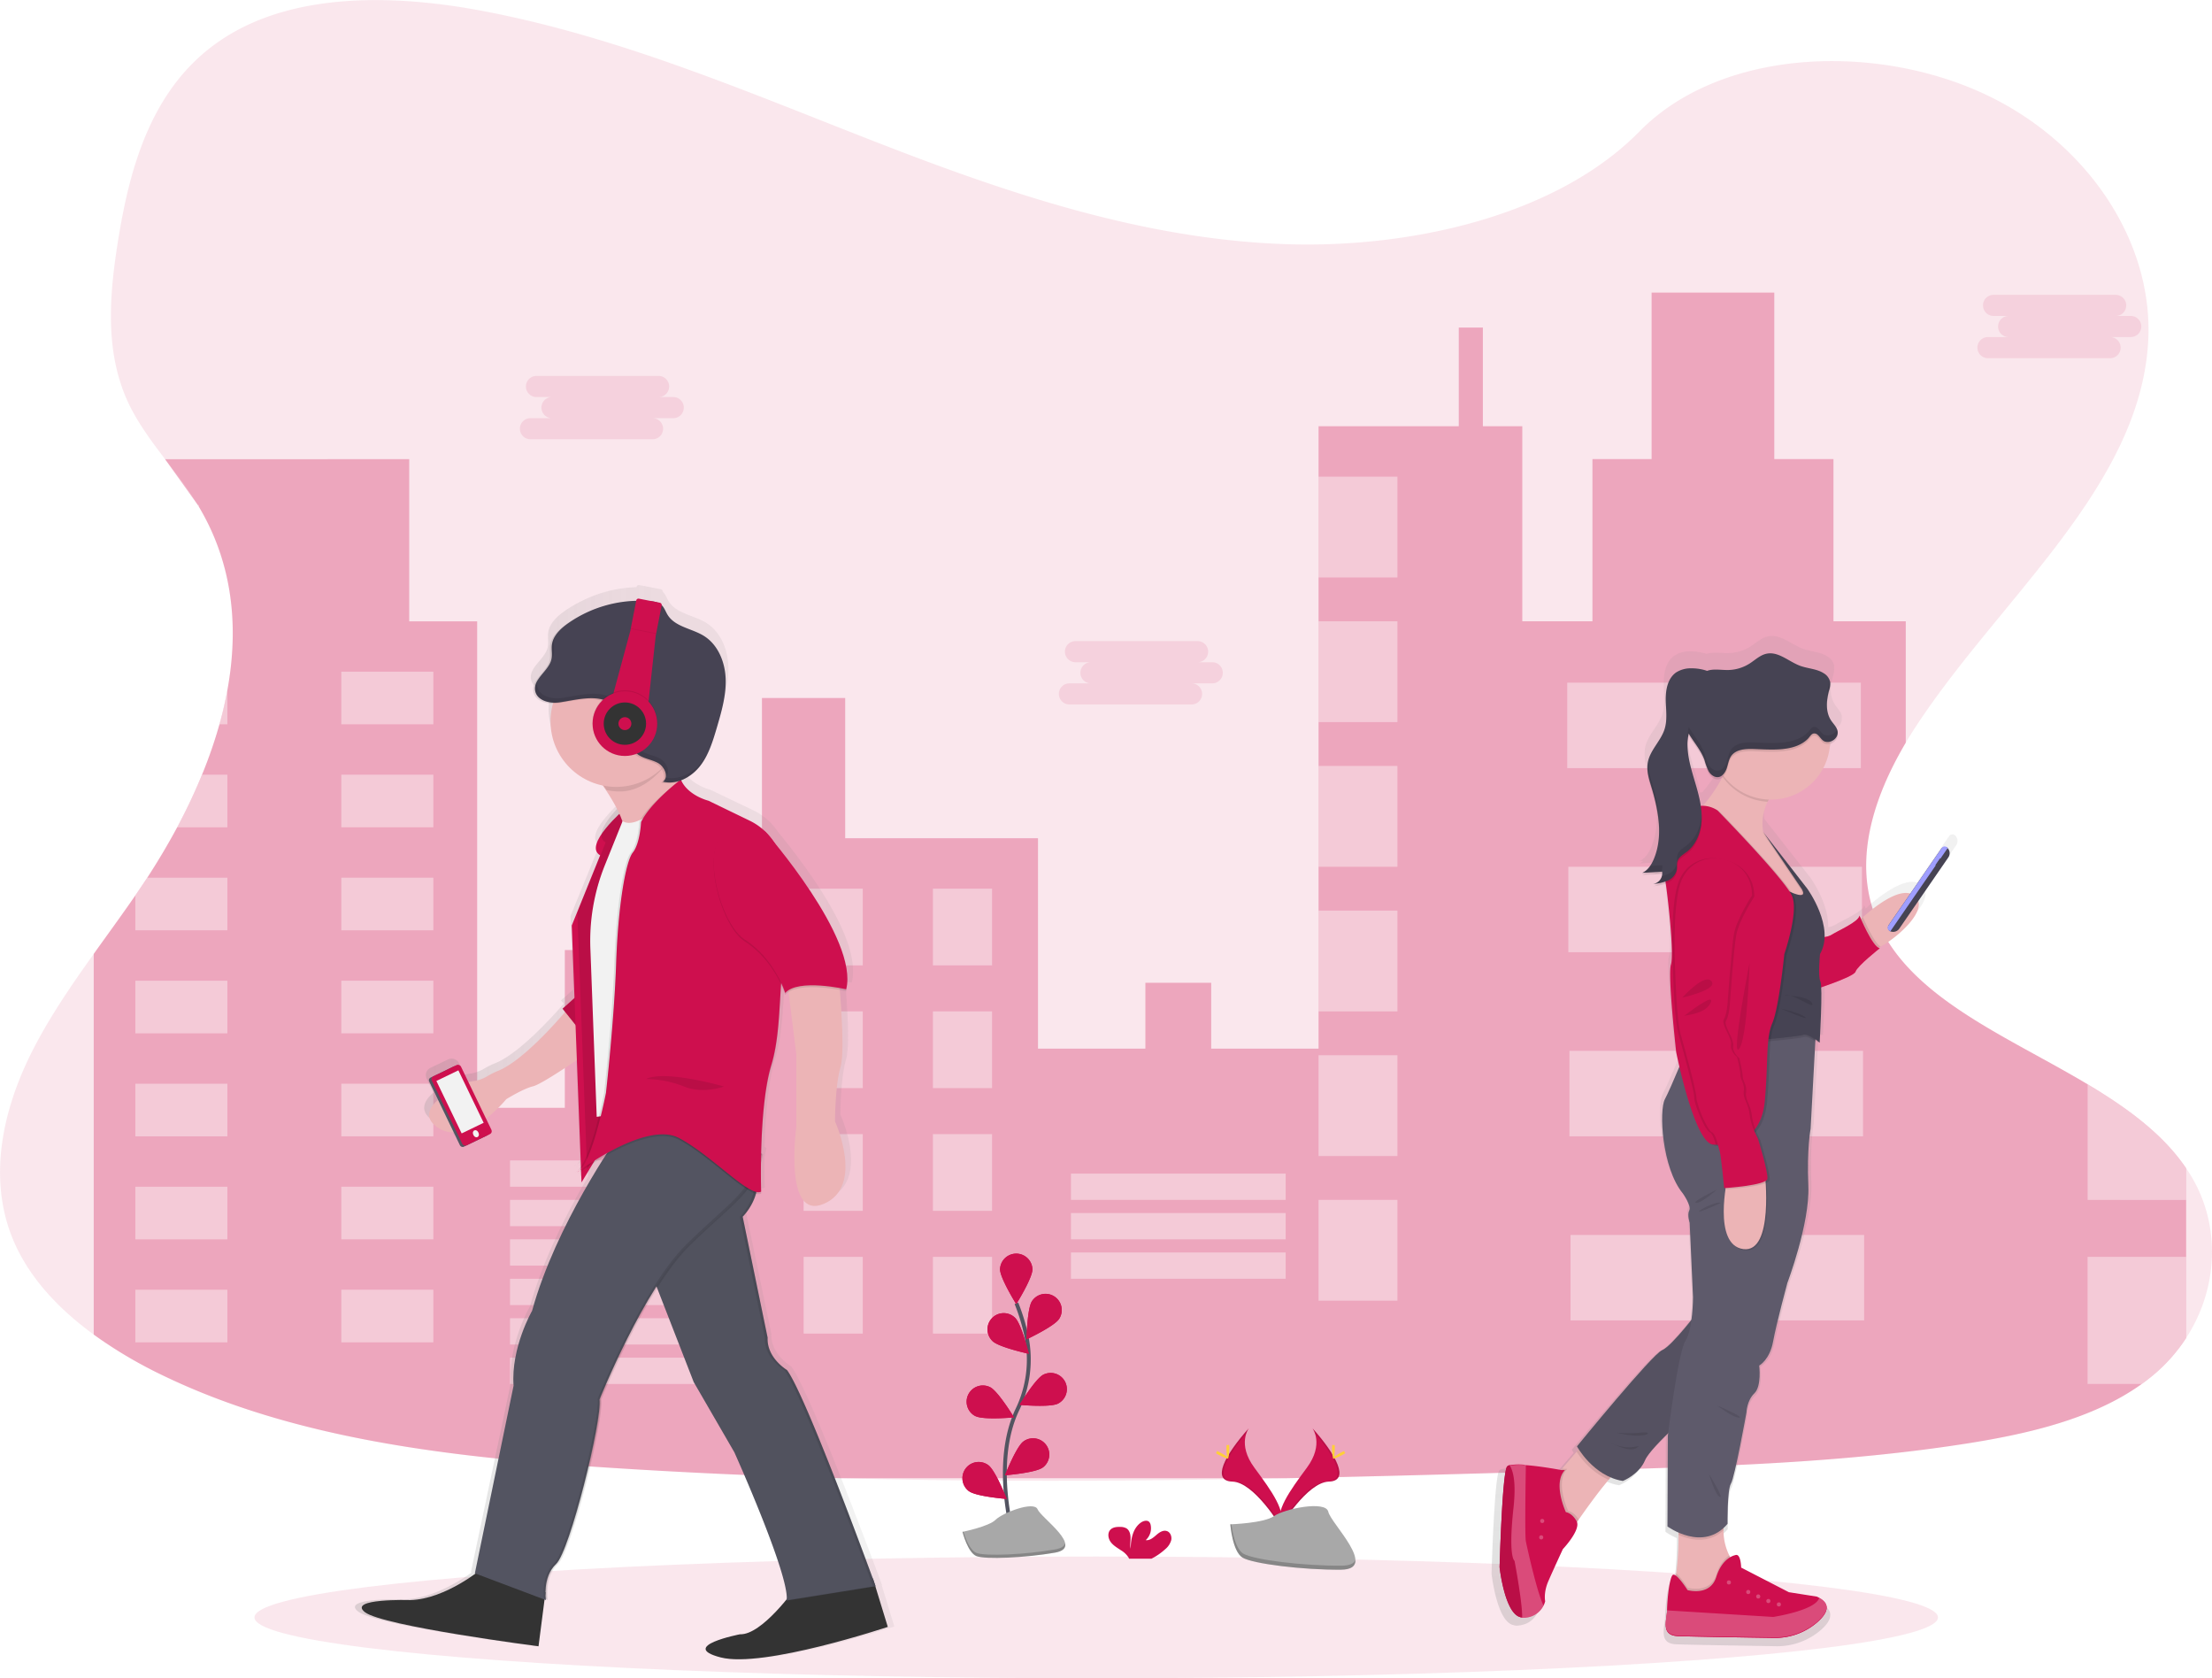<svg id="a2d2084d-cc5f-432b-8463-023a9288d7f4" data-name="Layer 1" xmlns="http://www.w3.org/2000/svg" xmlns:xlink="http://www.w3.org/1999/xlink" width="1142.71" height="866.78" viewBox="0 0 1142.71 866.78"><defs><linearGradient id="7231b667-12f4-4b5a-a8d7-5fbb399f1f5b" x1="919.5" y1="866.87" x2="919.5" y2="345.03" gradientUnits="userSpaceOnUse"><stop offset="0" stop-color="gray" stop-opacity="0.25"/><stop offset="0.54" stop-color="gray" stop-opacity="0.12"/><stop offset="1" stop-color="gray" stop-opacity="0.1"/></linearGradient><linearGradient id="e499654a-3440-43b2-9cd0-3bdc531f1cd6" x1="212.02" y1="596.16" x2="490.73" y2="596.16" xlink:href="#7231b667-12f4-4b5a-a8d7-5fbb399f1f5b"/><linearGradient id="57b4d689-d23d-4167-9afb-3be6c96fe0f2" x1="325.27" y1="618.36" x2="326.52" y2="618.36" xlink:href="#7231b667-12f4-4b5a-a8d7-5fbb399f1f5b"/><linearGradient id="eac37dd2-c948-4d6f-8054-18dfe5a953f0" x1="326.25" y1="619.33" x2="327.5" y2="619.33" xlink:href="#7231b667-12f4-4b5a-a8d7-5fbb399f1f5b"/><linearGradient id="9e04d387-eaa7-45ec-87d4-96689ba1bc0d" x1="326.25" y1="618.36" x2="327.5" y2="618.36" xlink:href="#7231b667-12f4-4b5a-a8d7-5fbb399f1f5b"/></defs><title>missed chances</title><ellipse cx="566.3" cy="835.34" rx="434.84" ry="31.44" fill="#ce0f4e" opacity="0.1"/><path d="M1158,707.62A86.27,86.27,0,0,1,1140.76,727c-1.84,1.52-3.75,3-5.69,4.38-24.84,17.84-58.1,25.68-90.41,30.76C981.93,772,917.89,773.92,854.12,775.8,800.43,777.4,746.71,779,693,780.06c-76.77,1.54-153.55,2-230.2,0q-62.85-1.65-125.6-5.82c-77.62-5.31-157.24-14.69-224.81-47.45a231.88,231.88,0,0,1-35.31-20.9c-18.35-13.37-33.46-29.55-41.54-48.71-13-30.8-6.13-65.41,8.72-95.61,9-18.26,20.69-35.36,32.82-52.31,7.18-10.06,14.52-20.06,21.5-30.21.73-1,1.44-2.07,2.14-3.11,1.35-2,2.69-4,4-6,5.48-8.43,10.67-17.13,15.43-26A294.25,294.25,0,0,0,133,416.72a237.37,237.37,0,0,0,9-26c1.66-5.95,3.06-11.92,4.14-17.89,5.91-32.51,2.79-65-14.71-94.41-.17-.29-.35-.6-.53-.89l-.22-.35c-4.94-8.11-10.9-15.75-16.76-23.42-7-9.2-13.89-18.46-18.74-28.59-12.76-26.77-10-56.87-5.36-85.46,6.19-38,17.71-79,53.38-102.69,37.05-24.66,89.65-23.41,135.64-14.59C350.3,36.1,416.29,64.77,482.92,90.64s136.39,49.53,209.65,52.06c64.69,2.25,140.14-14.55,183.07-58.25,41.7-42.43,120.09-45.66,176.61-20,53.92,24.45,88.79,76.21,86.17,127.89-3.82,75.27-76.36,133-119.64,198.86-1.94,2.94-3.83,5.95-5.63,9-17,28.73-27.47,61.72-14.93,91.63,16.82,40.07,66.76,59.62,108.88,84.79C1127.44,588.77,1146,602.24,1158,620c.45.64.86,1.27,1.27,1.9C1176.2,648.1,1174.92,681.56,1158,707.62Z" transform="translate(-28.64 -16.61)" fill="#ce0f4e" opacity="0.1"/><path d="M104.71,469.92c5.48-8.43,10.67-17.13,15.43-26A294.25,294.25,0,0,0,133,416.72a237.37,237.37,0,0,0,9-26c1.66-5.95,3.06-11.92,4.14-17.89,5.91-32.51,2.79-65-14.71-94.41-.17-.29-.35-.6-.53-.89l-17-23.77H240.05v83.76h35.09V588.77h45.28v-81.5h54.33v81.5H420V449.54h2.26V377.1h43v72.44h99.61V558.2h55.47v-34h34v34H709.8V236.74h72.44V185.8h12.45v50.94h20.37V337.48h36.23V253.72h30.56v-86h63.38v86H975.8v83.76h37.35v62.71c-17,28.73-27.47,61.72-14.93,91.63,16.82,40.07,66.76,59.62,108.88,84.79C1127.44,588.77,1146,602.24,1158,620v87.65A86.27,86.27,0,0,1,1140.76,727c-1.84,1.52-3.75,3-5.69,4.38-24.84,17.84-58.1,25.68-90.41,30.76C981.93,772,917.89,773.92,854.12,775.8,800.43,777.4,746.71,779,693,780.06H462.78q-62.85-1.65-125.6-5.82c-77.62-5.31-157.24-14.69-224.81-47.45a231.88,231.88,0,0,1-35.31-20.9V509.26c7.18-10.06,14.52-20.06,21.5-30.21Z" transform="translate(-28.64 -16.61)" fill="#ce0f4e" opacity="0.3"/><path d="M146.1,372.79v17.89H142C143.62,384.73,145,378.76,146.1,372.79Z" transform="translate(-28.64 -16.61)" fill="#fff" opacity="0.4"/><rect x="204.96" y="363.52" width="47.54" height="27.17" transform="translate(428.82 737.59) rotate(-180)" fill="#fff" opacity="0.4"/><path d="M146.1,416.72v27.16h-26A294.25,294.25,0,0,0,133,416.72Z" transform="translate(-28.64 -16.61)" fill="#fff" opacity="0.4"/><rect x="204.96" y="416.72" width="47.54" height="27.17" transform="translate(428.82 843.99) rotate(-180)" fill="#fff" opacity="0.4"/><polygon points="76.07 453.3 117.46 453.3 117.46 480.47 69.92 480.47 69.92 462.44 76.07 453.3" fill="#fff" opacity="0.4"/><rect x="204.96" y="469.92" width="47.54" height="27.17" transform="translate(428.82 950.39) rotate(-180)" fill="#fff" opacity="0.4"/><rect x="69.92" y="506.51" width="47.54" height="27.17" fill="#fff" opacity="0.4"/><rect x="204.96" y="523.12" width="47.54" height="27.17" transform="translate(428.82 1056.79) rotate(-180)" fill="#fff" opacity="0.4"/><rect x="69.92" y="559.71" width="47.54" height="27.17" fill="#fff" opacity="0.4"/><rect x="204.96" y="576.32" width="47.54" height="27.17" transform="translate(428.82 1163.19) rotate(-180)" fill="#fff" opacity="0.4"/><rect x="69.92" y="612.91" width="47.54" height="27.17" fill="#fff" opacity="0.4"/><rect x="204.96" y="629.52" width="47.54" height="27.17" transform="translate(428.82 1269.59) rotate(-180)" fill="#fff" opacity="0.4"/><rect x="69.92" y="666.11" width="47.54" height="27.17" fill="#fff" opacity="0.4"/><rect x="204.96" y="682.72" width="47.54" height="27.17" transform="translate(428.82 1375.99) rotate(-180)" fill="#fff" opacity="0.4"/><rect x="263.48" y="599.32" width="110.93" height="13.58" fill="#fff" opacity="0.4"/><rect x="263.48" y="619.7" width="110.93" height="13.58" fill="#fff" opacity="0.4"/><rect x="263.48" y="640.07" width="110.93" height="13.58" fill="#fff" opacity="0.4"/><rect x="553.25" y="606.12" width="110.93" height="13.58" fill="#fff" opacity="0.4"/><rect x="553.25" y="626.49" width="110.93" height="13.58" fill="#fff" opacity="0.4"/><rect x="553.25" y="646.86" width="110.93" height="13.58" fill="#fff" opacity="0.4"/><rect x="263.48" y="660.45" width="110.93" height="13.58" fill="#fff" opacity="0.4"/><rect x="263.48" y="680.82" width="110.93" height="13.58" fill="#fff" opacity="0.4"/><rect x="263.48" y="701.2" width="110.93" height="13.58" fill="#fff" opacity="0.4"/><rect x="415.15" y="458.97" width="30.56" height="39.62" fill="#fff" opacity="0.4"/><rect x="510.58" y="475.58" width="30.56" height="39.62" transform="translate(1023.08 974.16) rotate(-180)" fill="#fff" opacity="0.4"/><rect x="415.15" y="522.35" width="30.56" height="39.62" fill="#fff" opacity="0.4"/><rect x="510.58" y="538.97" width="30.56" height="39.62" transform="translate(1023.08 1100.94) rotate(-180)" fill="#fff" opacity="0.4"/><rect x="415.15" y="585.74" width="30.56" height="39.62" fill="#fff" opacity="0.4"/><rect x="510.58" y="602.35" width="30.56" height="39.62" transform="translate(1023.08 1227.71) rotate(-180)" fill="#fff" opacity="0.4"/><rect x="415.15" y="649.13" width="30.56" height="39.62" fill="#fff" opacity="0.4"/><rect x="510.58" y="665.74" width="30.56" height="39.62" transform="translate(1023.08 1354.49) rotate(-180)" fill="#fff" opacity="0.4"/><rect x="681.15" y="246.17" width="40.75" height="52.07" fill="#fff" opacity="0.4"/><rect x="681.15" y="320.87" width="40.75" height="52.07" fill="#fff" opacity="0.4"/><rect x="681.15" y="395.58" width="40.75" height="52.07" fill="#fff" opacity="0.4"/><rect x="681.15" y="470.29" width="40.75" height="52.07" fill="#fff" opacity="0.4"/><rect x="681.15" y="544.99" width="40.75" height="52.07" fill="#fff" opacity="0.4"/><rect x="681.15" y="619.7" width="40.75" height="52.07" fill="#fff" opacity="0.4"/><rect x="809.63" y="352.57" width="151.68" height="44.14" fill="#fff" opacity="0.4"/><rect x="810.19" y="447.65" width="151.68" height="44.14" fill="#fff" opacity="0.4"/><rect x="810.76" y="542.73" width="151.68" height="44.14" fill="#fff" opacity="0.4"/><rect x="811.32" y="637.81" width="151.68" height="44.14" fill="#fff" opacity="0.4"/><path d="M131.39,277.49v.89c-.17-.29-.35-.6-.53-.89Z" transform="translate(-28.64 -16.61)" fill="#fff" opacity="0.4"/><path d="M1158,620v16.34H1107.1v-59.7C1127.44,588.77,1146,602.24,1158,620Z" transform="translate(-28.64 -16.61)" fill="#fff" opacity="0.4"/><path d="M1158,665.74v41.88A86.27,86.27,0,0,1,1140.76,727c-1.84,1.52-3.75,3-5.69,4.38h-28V665.74Z" transform="translate(-28.64 -16.61)" fill="#fff" opacity="0.4"/><path d="M376.66,221.67h-7.79a5.45,5.45,0,0,0,0-10.9H305.78a5.45,5.45,0,0,0,0,10.9h7.79a5.46,5.46,0,0,0,0,10.91h-10.9a5.45,5.45,0,1,0,0,10.9h63.08a5.45,5.45,0,0,0,0-10.9h10.91a5.46,5.46,0,0,0,0-10.91Z" transform="translate(-28.64 -16.61)" fill="#ce0f4e" opacity="0.1"/><path d="M655.11,358.63h-7.79a5.45,5.45,0,0,0,0-10.9H584.23a5.45,5.45,0,0,0,0,10.9H592a5.46,5.46,0,0,0,0,10.91h-10.9a5.45,5.45,0,1,0,0,10.9H644.2a5.45,5.45,0,0,0,0-10.9h10.91a5.46,5.46,0,0,0,0-10.91Z" transform="translate(-28.64 -16.61)" fill="#ce0f4e" opacity="0.1"/><path d="M1129.38,179.79h-7.79a5.45,5.45,0,1,0,0-10.9H1058.5a5.45,5.45,0,0,0,0,10.9h7.79a5.45,5.45,0,0,0,0,10.9h-10.9a5.46,5.46,0,0,0,0,10.91h63.08a5.46,5.46,0,1,0,0-10.91h10.91a5.45,5.45,0,0,0,0-10.9Z" transform="translate(-28.64 -16.61)" fill="#ce0f4e" opacity="0.1"/><path d="M1038.84,448.29l.06-.09-.24-.16-.49-.33a.34.34,0,0,1,.09.08,2,2,0,0,0-2.63.56l-.3.41h0l-14,20.1-2.45,3.53c-7.36-2.22-19.32,7.12-25.39,12.47l-1.06.95c-.48-1.08-.76-1.76-.76-1.76-.3,3.28-11.91,8.21-14.62,10a9.94,9.94,0,0,1-4,1.36c.38-12.51-9.28-25.67-9.28-25.67l-23.61-30.08a26.54,26.54,0,0,1,2.41-15.95c.19-.39.4-.78.62-1.17.33,0,.68,0,1,0h.13a33.05,33.05,0,0,0,5.75-.51A31.49,31.49,0,0,0,976,393c2.38-.61,4.4-2.82,4.06-5.36a4,4,0,0,0,0-1.46h0a5.38,5.38,0,0,0-.27-.89h0c-.67-1.71-2.11-3.09-3.15-4.65a14.33,14.33,0,0,1-2.25-7.65,30.22,30.22,0,0,1,1.1-7,12,12,0,0,0,.67-4.24l0-.29a6.11,6.11,0,0,0-.05-1.13,5.35,5.35,0,0,0-.19-.79h0a7.51,7.51,0,0,0-3.16-3.86c-3.74-2.44-8.53-2.48-12.73-4-6.1-2.23-11.61-7.74-18-6.41-3.48.72-6.15,3.39-9.16,5.27a22.15,22.15,0,0,1-11.05,3.36c-3.29.1-6.62-.54-9.86,0a10.29,10.29,0,0,0-1.71.46,25.43,25.43,0,0,0-8.56-1.35,14.41,14.41,0,0,0-8.08,2.23c-4.38,3.05-5.54,9-5.48,14.29a.53.53,0,0,0,0,.13c0,.35,0,.69,0,1,0,2.54.25,5.12.3,7.66a23.32,23.32,0,0,1-1,7c-2,6.28-7.79,11.08-8.95,17.59a14.91,14.91,0,0,0-.2,3.4c-.08,3.68,1.1,7.37,2.19,10.94,2.26,7.38,4,15.22,4.06,22.88A37.75,37.75,0,0,1,881.74,454a20.63,20.63,0,0,1-2,3.67c-.26.36-.53.72-.82,1.06l-.11.13c-.25.29-.52.56-.79.82l-.22.21a9.89,9.89,0,0,1-.81.64l-.27.2a8.55,8.55,0,0,1-1.18.67l2-.12a9.53,9.53,0,0,1-2,1.28l10.62-.62a2,2,0,0,1,.05.35,5.36,5.36,0,0,1-.15.78,6.34,6.34,0,0,1-.26.73,1,1,0,0,1,0,.1,6.11,6.11,0,0,1-.82,1.33l-.09.1a5.68,5.68,0,0,1-.53.57h0a5.26,5.26,0,0,1-.58.45l-.13.1a6.15,6.15,0,0,1-.66.37h0a5.6,5.6,0,0,1-.68.26l-.18.05a4.4,4.4,0,0,1-.74.14l1-.11c.67-.08,1.34-.17,2-.28l.2,0a5.35,5.35,0,0,1-3.2,1.59,29.3,29.3,0,0,0,6.73-1.33c1.38,9.29,4.45,37.6,2.76,42.83-1.81,5.57,2.81,46.41,2.81,46.41s.63,3.13,1.73,7.8c-2.84,6.71-6.08,14.13-7.71,17.11-3.26,6-1.66,36.46,9.6,50,0,0,4.66,6.57,3.43,9s.21,6.58.21,6.58l1.78,39.44a102,102,0,0,1-.83,12.05c-4.79,5.95-12.2,14.62-15.68,16-5.39,2.19-45.59,51-45.59,51s.32.59.95,1.55l-1.13,1.31-7.71,8.94-.61.71c-1.45-.27-11.08-2-18.74-2.58l-.75-.05v-.13a28.4,28.4,0,0,0-8.08.21l-.06,0v0a2.63,2.63,0,0,0-1.33.7c-2.61,3.19-4,53.4-4,53.4s2.78,25.08,11.42,26.52a5,5,0,0,0,1.4.27H812a3.89,3.89,0,0,0,.48,0c6.2-.45,9-4,10.29-6.45a10.47,10.47,0,0,0,.86-2.32s-1-4.48,1.71-10.65,7.74-16.94,7.74-16.94,9.19-9.67,7.55-14.36l.88-1.27c3.46-4.92,10.43-14.64,16.07-21.13l1.1-1.25a27.85,27.85,0,0,0,6.41,1.86s8.64-3.38,11.86-11c1.37-3.22,6.73-8.92,12.44-14.42-.12.94-.18,1.47-.18,1.47l-.2,48a33.72,33.72,0,0,0,5.91,3.25c0,.39,0,.79,0,1.2a154.83,154.83,0,0,1-1.23,20.47l-.18,1.06c-.71-.51-1.32-.68-1.72-.28-1.77,1.79-2.87,13.25-3,18.53,0,.1,0,.2,0,.3h0c-.12,2.18-.7,4.78-.7,7.1-.06,3.37,1,6.21,6.45,6.45,6.77.28,35.89.73,51.48,1a34.58,34.58,0,0,0,23-8.15c2.86-2.45,5.05-5.17,5.12-7.74.14-2-.93-3.87-3.91-5.51a1.17,1.17,0,0,1-.06.2c-.39-.21-.81-.42-1.27-.62l-15-2.35L928.4,829.65s-.15-7.88-3.21-6.57a8.51,8.51,0,0,0-2.59,1c-.15-.3-.31-.6-.46-.92a29.53,29.53,0,0,1-3.15-13.3c0-.42,0-.84.06-1.27a23,23,0,0,0,2.12-2.17s-.2-17.93,1.8-21.32,8.25-37.66,8.25-37.66.2-6.37,4.22-10.16,2.61-14.74,2.61-14.74,5.62-3,7.43-12.75,7.64-31.08,7.64-31.08,12.06-31.48,11.26-51.4,1.2-30.28,1.2-30.28l2.51-46.29,0-.72c1,.77,1.67,1.38,1.67,1.38s0-.18,0-.5l.58.5s1.28-21,.85-29.33c7-2.39,17.74-6.32,18.34-8.32.91-3,13-12.4,13-12.4a2.22,2.22,0,0,1-.73-.28c.38-.17.77-.38,1.19-.6,7.9-4.24,22.59-16.61,20.12-24.18l16.06-23.1A3.93,3.93,0,0,0,1038.84,448.29ZM908,425.83a9.22,9.22,0,0,0-1.17.09,88.8,88.8,0,0,0-3-12.17c-1.86-6.26-3.86-12.56-4.16-19.07,0-.28,0-.57,0-.85a22.92,22.92,0,0,1,.67-5.09c.38.71.81,1.41,1.25,2.07,2.57,3.88,5.57,7.57,7.15,11.94.72,2,1.14,4.17,2.24,6s3.13,3.38,5.27,3.05a4.14,4.14,0,0,0,2-.91A84.48,84.48,0,0,1,908,425.83Z" transform="translate(-28.64 -16.61)" fill="url(#7231b667-12f4-4b5a-a8d7-5fbb399f1f5b)"/><path d="M1000.17,505.51a10.56,10.56,0,0,1-3.79,1.44c-5,.14-9-13.25-9-13.25s1.41-1.43,3.65-3.43c6.63-5.89,20.55-16.78,27.07-10.69C1025.39,486.41,1008.69,500.9,1000.17,505.51Z" transform="translate(-28.64 -16.61)" fill="#ecb4b6"/><path d="M925,824.86l-18.25,19.7s-16.89.19-13.58-9.13a35.59,35.59,0,0,0,1.4-6.19,151.83,151.83,0,0,0,1.19-20c0-4.37-.07-7.43-.07-7.43s26.59-11.65,23.87.48A22.62,22.62,0,0,0,919,807a28.93,28.93,0,0,0,3,12.95A29.64,29.64,0,0,0,925,824.86Z" transform="translate(-28.64 -16.61)" fill="#ecb4b6"/><path d="M925,824.86l-18.25,19.7s-16.89.19-13.58-9.13a35.59,35.59,0,0,0,1.4-6.19c2.41,1.86,5.88,7.36,5.88,7.36s11.64,3.4,14.84-6.79c1.8-5.7,4.62-8.52,6.77-9.9A29.64,29.64,0,0,0,925,824.86Z" transform="translate(-28.64 -16.61)" opacity="0.1"/><path d="M967.33,854.53a33.23,33.23,0,0,1-22.23,8c-15.05-.22-43.18-.66-49.71-.93-8.74-.38-5.84-7.84-5.56-13,0-.18,0-.35,0-.52.1-5.14,1.17-16.3,2.88-18s7.71,7.76,7.71,7.76,11.64,3.4,14.84-6.79S925,819.81,925,819.81c3-1.28,3.11,6.4,3.11,6.4l24.65,12.72,14.46,2.28c.47.21.89.43,1.29.64C975,845.47,972.12,850.39,967.33,854.53Z" transform="translate(-28.64 -16.61)" fill="#ce0f4e"/><circle cx="893.14" cy="817.27" r="1.07" fill="#fff" opacity="0.25"/><circle cx="903.14" cy="822.22" r="1.07" fill="#fff" opacity="0.25"/><circle cx="908.29" cy="824.53" r="1.07" fill="#fff" opacity="0.25"/><circle cx="918.96" cy="828.63" r="1.07" fill="#fff" opacity="0.25"/><circle cx="913.53" cy="826.88" r="1.07" fill="#fff" opacity="0.25"/><path d="M967.33,854.53a33.23,33.23,0,0,1-22.23,8c-15.05-.22-43.18-.66-49.71-.93-8.74-.38-5.84-7.84-5.56-13L944.69,852s22.47-3.41,23.81-10.1C975,845.47,972.12,850.39,967.33,854.53Z" transform="translate(-28.64 -16.61)" fill="#ce0f4e"/><path d="M967.33,854.31a33.22,33.22,0,0,1-22.23,7.94c-15.05-.22-43.18-.65-49.71-.93-8.74-.38-5.84-7.84-5.56-13l54.86,3.39s22.47-3.41,23.81-10.1C975,845.25,972.12,850.17,967.33,854.31Z" transform="translate(-28.64 -16.61)" fill="#fff" opacity="0.25"/><path d="M865.2,775.36a38,38,0,0,0-5.51,5.51c-5.44,6.33-12.17,15.8-15.51,20.59-1.29,1.86-2.08,3-2.08,3l-7.28-1.08s-7.86-12-7.76-12.32,6.21-13.2,6.21-13.2l2.37-2.77,7.46-8.72,3.37-3.94S871.8,770.6,865.2,775.36Z" transform="translate(-28.64 -16.61)" fill="#ecb4b6"/><path d="M844.18,801.46c-1.29,1.86-2.08,3-2.08,3l-7.28-1.08s-7.86-12-7.76-12.32,6.21-13.2,6.21-13.2l2.37-2.77.78.14h1.84c-6.5,6.79.49,21.74.49,21.74S841.77,797.27,844.18,801.46Z" transform="translate(-28.64 -16.61)" opacity="0.1"/><path d="M836,816.69s-4.86,10.48-7.48,16.5-1.65,10.39-1.65,10.39a10,10,0,0,1-.83,2.25,11.45,11.45,0,0,1-9.94,6.29,2.46,2.46,0,0,1-.47,0C806.82,851.89,804,826.2,804,826.2s1.35-48.91,3.88-52a2.37,2.37,0,0,1,1.28-.68,27.14,27.14,0,0,1,7.79-.21c8,.57,18.3,2.54,18.3,2.54h1.84c-6.5,6.79.48,21.74.48,21.74s3.11.29,5.54,4.66S836,816.69,836,816.69Z" transform="translate(-28.64 -16.61)" fill="#ce0f4e"/><circle cx="796.71" cy="785.53" r="1.07" fill="#fff" opacity="0.25"/><circle cx="796.18" cy="794" r="1.07" fill="#fff" opacity="0.25"/><path d="M825.35,845.65c-1.2,2.37-4,5.84-9.94,6.29H815c-8.85-.23-11.67-25.92-11.67-25.92s1.36-48.91,3.88-52a2.41,2.41,0,0,1,1.28-.68,27.22,27.22,0,0,1,7.8-.21c-.15,8.78-.56,36.58,0,39.34S821.83,838.25,825.35,845.65Z" transform="translate(-28.64 -16.61)" fill="#ce0f4e"/><path d="M826,845.83a11.44,11.44,0,0,1-9.94,6.29,2.46,2.46,0,0,1-.47,0c-8.85-.23-11.66-25.92-11.66-25.92s1.36-48.91,3.88-52a2.41,2.41,0,0,1,1.28-.68,27.2,27.2,0,0,1,7.8-.21c-.15,8.78-.57,36.58,0,39.34S822.47,838.43,826,845.83Z" transform="translate(-28.64 -16.61)" fill="#fff" opacity="0.25"/><path d="M815,851.94c-8.85-.23-11.67-25.92-11.67-25.92s1.36-48.91,3.88-52a2.41,2.41,0,0,1,1.28-.68c1.86,2.76,3.49,8.87,2,22.32-2.76,25.48.57,27.08.57,27.08S815.15,844.34,815,851.94Z" transform="translate(-28.64 -16.61)" fill="#ce0f4e"/><path d="M814.88,851.94C806,851.71,803.21,826,803.21,826s1.36-48.91,3.88-52a2.41,2.41,0,0,1,1.28-.68c1.86,2.76,3.48,8.87,2,22.32-2.76,25.48.57,27.08.57,27.08S815.08,844.34,814.88,851.94Z" transform="translate(-28.64 -16.61)" opacity="0.1"/><path d="M1000.17,505.51a10.56,10.56,0,0,1-3.79,1.44c-5,.14-9-13.25-9-13.25s1.41-1.43,3.65-3.43C992.58,493.93,997.05,503.7,1000.17,505.51Z" transform="translate(-28.64 -16.61)" opacity="0.1"/><path d="M968.42,500.69s4.08.29,6.7-1.46,13.83-6.55,14.12-9.75c0,0,6.7,16.3,10.48,16.88,0,0-11.64,9.18-12.52,12.09s-23.58,10-23.58,10Z" transform="translate(-28.64 -16.61)" fill="#ff748e"/><path d="M968.42,500.69s4.08.29,6.7-1.46,13.83-6.55,14.12-9.75c0,0,6.7,16.3,10.48,16.88,0,0-11.64,9.18-12.52,12.09s-23.58,10-23.58,10Z" transform="translate(-28.64 -16.61)" fill="#ce0f4e"/><path d="M865.2,775.36a38,38,0,0,0-5.51,5.51c-8.77-3.68-14.44-11.18-16.59-14.48l3.37-3.94S871.8,770.6,865.2,775.36Z" transform="translate(-28.64 -16.61)" opacity="0.1"/><path d="M906.74,692.76s-14.24,19-19.44,21.16-44,49.69-44,49.69S851.62,779,867,781.47c0,0,8.35-3.3,11.45-10.67S906,742.65,906,742.65Z" transform="translate(-28.64 -16.61)" fill="#5e5a6b"/><path d="M906.74,692.76s-14.24,19-19.44,21.16-44,49.69-44,49.69S851.62,779,867,781.47c0,0,8.35-3.3,11.45-10.67S906,742.65,906,742.65Z" transform="translate(-28.64 -16.61)" opacity="0.1"/><path d="M863.6,756.48a61.59,61.59,0,0,0,13,0C884.28,755.75,878.45,760.41,863.6,756.48Z" transform="translate(-28.64 -16.61)" opacity="0.1"/><path d="M860.11,761.43s10.19,5.82,14.12,2.91S870.44,767.15,860.11,761.43Z" transform="translate(-28.64 -16.61)" opacity="0.1"/><path d="M919.55,802.34A22.62,22.62,0,0,0,919,807c-7.87,7.14-17.34,4.94-23.26,2.33,0-4.37-.07-7.43-.07-7.43S922.27,790.21,919.55,802.34Z" transform="translate(-28.64 -16.61)" opacity="0.1"/><path d="M966.72,549.12l-.29,5.37L964,599.59s-2,10.09-1.17,29.5S952,679.17,952,679.17s-5.63,20.78-7.38,30.29-7.18,12.42-7.18,12.42,1.36,10.68-2.52,14.36-4.07,9.9-4.07,9.9-6,33.39-8,36.69-1.75,20.77-1.75,20.77c-12.62,14.95-31.06,1.36-31.06,1.36l.19-46.78s5.25-43.09,9.13-49.11,3.88-22.52,3.88-22.52l-1.73-38.43s-1.38-4.08-.19-6.41S898,633,898,633c-10.87-13.2-12.42-42.9-9.27-48.73s12.59-29.11,12.59-29.11l13-7.58,23.47.7Z" transform="translate(-28.64 -16.61)" fill="#5e5a6b"/><path d="M911.5,777.88s3.07,10.63,5.54,11.79S911.5,777.88,911.5,777.88Z" transform="translate(-28.64 -16.61)" opacity="0.1"/><path d="M915.72,742.5s8,6.28,11.29,6.26S915.72,742.5,915.72,742.5Z" transform="translate(-28.64 -16.61)" opacity="0.1"/><path d="M963.62,479.72v12.81l-8.46-3.64-8.43-3.64L928.39,467.2s-14.51-9.43-22.28-18c-4.44-4.9-6.68-9.53-2.76-12a24.51,24.51,0,0,0,5.07-4.45,83.53,83.53,0,0,0,10.13-14.94l.36-.65c3.78-6.94,6.27-12.86,6.27-12.86s10.64,3.41,17.49,8.24c.55.38,1.07.78,1.57,1.19,3.82,3.13,5.71,6.75,2.2,10.37a27.07,27.07,0,0,0-2.51,3h0a22.67,22.67,0,0,0-1.55,2.45c-.21.38-.41.76-.6,1.13a26.11,26.11,0,0,0-2.33,15.55Z" transform="translate(-28.64 -16.61)" fill="#ecb4b6"/><path d="M946.44,424.11a27.07,27.07,0,0,0-2.51,3h0a22.67,22.67,0,0,0-1.55,2.45c-.21.38-.41.76-.6,1.13a30.5,30.5,0,0,1-22.87-12.36q-.2-.25-.36-.51l.36-.65c3.78-6.94,6.27-12.86,6.27-12.86s10.64,3.41,17.49,8.24c.55.38,1.07.78,1.57,1.19C948.06,416.87,950,420.49,946.44,424.11Z" transform="translate(-28.64 -16.61)" opacity="0.1"/><path d="M974.07,399a30.52,30.52,0,0,1-30.57,30.57h-.13c-.33,0-.67,0-1,0a30.57,30.57,0,1,1,31.51-33.92A31.15,31.15,0,0,1,974.07,399Z" transform="translate(-28.64 -16.61)" fill="#ecb4b6"/><path d="M947.51,474.58s15.4,8.69,11.45,1.36l-20.09-29.7h0l22.81,29.31s14.56,20,6.6,33.77c0,0-1.17,11.46.19,14.17s-.39,31.65-.39,31.65-5.43-5-8.34-4.08-23.49,2.72-23.49,2.72Z" transform="translate(-28.64 -16.61)" opacity="0.1"/><path d="M966.72,549.12l-.29,5.37c-1.84-1.34-4.41-2.84-6.11-2.27-2.91,1-23.49,2.72-23.49,2.72l.95-6.68Z" transform="translate(-28.64 -16.61)" opacity="0.1"/><path d="M948.09,474.58s15.4,8.69,11.45,1.36l-20.09-29.7h0l22.81,29.31s14.56,20,6.6,33.77c0,0-1.16,11.46.19,14.17s-.38,31.65-.38,31.65-5.44-5-8.35-4.08-23.49,2.72-23.49,2.72Z" transform="translate(-28.64 -16.61)" fill="#464353"/><path d="M956.32,489.47c-.9,9.33-4.74,20.43-4.74,20.43s-2.71,27.57-6.21,35.73-1.94,19.41-3.88,40.18c-.7,7.47-3.11,12.61-6.36,16.08-5.34,5.7-13,6.89-19,6.54-.49,0-1-.06-1.43-.11-9.71-1-19-47.75-19-47.75s-4.46-39.79-2.72-45.23-1.74-36.49-2.91-43.29c-.74-4.3,1.49-11.34,3.21-15.91,1-2.65,1.84-4.47,1.84-4.47s3.3-10.48,8.73-15.91a8,8,0,0,1,5.76-2.42,14.3,14.3,0,0,1,7.19,2.25l.25.17s35.33,36.1,38.63,44.45C956.58,482.53,956.67,485.87,956.32,489.47Z" transform="translate(-28.64 -16.61)" opacity="0.1"/><path d="M955.16,488.89c-.9,9.33-4.74,20.43-4.74,20.43s-2.72,27.57-6.21,35.72-2,19.41-3.88,40.18c-.7,7.48-3.11,12.62-6.36,16.09-5.35,5.7-13,6.89-19,6.54l-1.42-.11c-9.71-1-19-47.75-19-47.75s-4.46-39.8-2.71-45.23-1.75-36.49-2.91-43.29c-.74-4.3,1.48-11.34,3.21-15.92,1-2.64,1.83-4.46,1.83-4.46s3.3-10.48,8.74-15.92a8,8,0,0,1,5.75-2.41,14.35,14.35,0,0,1,7.2,2.25l.25.16s35.33,36.11,38.62,44.45C955.41,482,955.51,485.29,955.16,488.89Z" transform="translate(-28.64 -16.61)" fill="#ce0f4e"/><path d="M915.58,631s-8,7.13-10.78,6.84S915.58,631,915.58,631Z" transform="translate(-28.64 -16.61)" opacity="0.1"/><path d="M917.71,637.84s-8.44,3.92-11,4.5S914.45,636.83,917.71,637.84Z" transform="translate(-28.64 -16.61)" opacity="0.1"/><path d="M950.37,530.68s12.52.14,14.41,4.07S954.45,529.08,950.37,530.68Z" transform="translate(-28.64 -16.61)" opacity="0.1"/><path d="M948.62,537.52s9.61,2,12.52,4.37S948.62,537.52,948.62,537.52Z" transform="translate(-28.64 -16.61)" opacity="0.1"/><path d="M932.47,513.79s-1.16,39.45-5.46,44.55S932.47,513.79,932.47,513.79Z" transform="translate(-28.64 -16.61)" opacity="0.1"/><path d="M921.69,625.31s-8,34.79,8.09,37,11.13-39.6,11.13-39.6Z" transform="translate(-28.64 -16.61)" opacity="0.1"/><path d="M921.11,624.72s-8,34.8,8.08,37,11.14-39.6,11.14-39.6Z" transform="translate(-28.64 -16.61)" fill="#ecb4b6"/><path d="M934.87,478.66c-.83-20.91-30.09-25.23-36.92-5.45-.05.13-.09.26-.14.4-4.46,13.39-2.52,47.3-2.52,47.3s.58,22.77,2.72,30.34,8.15,29.31,8.15,32.81,5.58,16.89,7.93,17.86,3.54,8.54,4.11,9.9,2.33,19,2.33,19,21.93-1.36,22.32-4.85S938,605.41,938,605.41s-3.87-7-4.36-12.62-3.6-8.15-3-12-1.75-5.83-1.75-8.35-1.74-9.32-1.74-9.32-3.69-2.91-3.11-6.4-5.24-10.48-3.69-13,1.94-8.73,1.94-8.73,1.94-28,3.3-35.53,9.32-19.79,9.32-19.79S934.89,479.28,934.87,478.66Z" transform="translate(-28.64 -16.61)" opacity="0.1"/><path d="M934,601.31c-5.35,5.7-13,6.89-19,6.54-.69-2.65-1.71-5.9-3.2-6.52-2.35-1-7.93-14.36-7.93-17.85s-6-25.24-8.15-32.81S893,520.33,893,520.33,891,486.42,895.49,473c0-.14.08-.27.13-.41,6.83-19.78,36.09-15.45,36.92,5.46,0,.62,0,1,0,1s-8,12.23-9.31,19.8-3.31,35.52-3.31,35.52-.39,6.22-1.94,8.74,4.27,9.51,3.69,13,3.1,6.4,3.1,6.4,1.75,6.79,1.75,9.32,2.33,4.46,1.75,8.35,2.53,6.4,3,12A31.36,31.36,0,0,0,934,601.31Z" transform="translate(-28.64 -16.61)" opacity="0.1"/><path d="M933.7,478.08c-.83-20.91-30.08-25.24-36.91-5.46,0,.14-.1.27-.14.41-4.46,13.39-2.52,47.3-2.52,47.3s.58,22.77,2.71,30.34S905,580,905,583.48s5.57,16.88,7.93,17.85,3.54,8.55,4.11,9.9,2.32,19,2.32,19,21.94-1.36,22.32-4.86-4.85-20.57-4.85-20.57-3.86-7-4.36-12.62-3.6-8.15-3-12-1.75-5.83-1.75-8.35-1.75-9.32-1.75-9.32-3.69-2.91-3.1-6.4-5.25-10.49-3.69-13,1.94-8.73,1.94-8.73,1.94-28,3.3-35.53,9.32-19.8,9.32-19.8S933.73,478.7,933.7,478.08Z" transform="translate(-28.64 -16.61)" fill="#ce0f4e"/><path d="M897.67,531.84c.58-.58,11.65-12.81,15.14-8.44S897.67,531.84,897.67,531.84Z" transform="translate(-28.64 -16.61)" opacity="0.1"/><path d="M898.69,541.3c.43-.43,11.06-.87,13.68-6.84S898.69,541.3,898.69,541.3Z" transform="translate(-28.64 -16.61)" opacity="0.1"/><g opacity="0.1"><path d="M886.58,434a2.94,2.94,0,0,1,.58,1.05,4.55,4.55,0,0,0-.58-4c-.52-.6-1.28-.95-1.75-1.58,0-.05-.06-.11-.1-.17a3,3,0,0,0,.1,3.08C885.3,433,886.06,433.36,886.58,434Z" transform="translate(-28.64 -16.61)"/><path d="M901.39,396.23c0-1.11.05-2.21,0-3.3-.21-4-.94-8-1.11-12-.23,4.86.85,10,1.11,14.91Z" transform="translate(-28.64 -16.61)"/></g><path d="M1004.41,497.19l.6.42a2.42,2.42,0,0,1-.62-3.35l27-39.16a2.4,2.4,0,0,1,3.34-.61l-.59-.42a3.86,3.86,0,0,1,1,5.37l-25.32,36.76A3.86,3.86,0,0,1,1004.41,497.19Z" transform="translate(-28.64 -16.61)" fill="#464353"/><path d="M1019.4,449.22h.78a0,0,0,0,1,0,0v52.36a0,0,0,0,1,0,0h-.78a1.74,1.74,0,0,1-1.74-1.74V451A1.74,1.74,0,0,1,1019.4,449.22Z" transform="translate(420.9 -510.76) rotate(34.56)" fill="#9f9eff"/><rect x="1029.53" y="459.73" width="0.49" height="4.27" rx="0.17" ry="0.17" transform="translate(415.14 -519.31) rotate(34.56)" fill="#464353"/><path d="M977.91,395.26c-.43-2.09-2.14-3.62-3.32-5.4-2.94-4.43-2.48-10.29-1.11-15.43a11,11,0,0,0,.63-4.38,6.93,6.93,0,0,0-3.24-4.54c-3.61-2.37-8.24-2.4-12.29-3.9-5.89-2.18-11.22-7.55-17.36-6.25-3.36.71-5.94,3.31-8.84,5.14a21.31,21.31,0,0,1-10.68,3.27c-3.18.1-6.39-.52-9.52,0a9.6,9.6,0,0,0-1.65.45,24.78,24.78,0,0,0-8.27-1.32,13.9,13.9,0,0,0-7.8,2.18c-4.23,3-5.36,8.75-5.29,13.92s.94,10.5-.65,15.42c-2,6.13-7.52,10.8-8.64,17.14-.76,4.31.66,8.66,1.93,12.85,3.64,12,6.05,25.32,1.22,36.93-1.23,2.94-3.07,5.85-6,7.2l10.26-.61a5.58,5.58,0,0,1-4.68,6.36,23.82,23.82,0,0,0,7.53-1.73,8,8,0,0,0,4.75-5.74c.2-1.39-.1-2.84.29-4.18.67-2.31,3-3.58,4.95-5.06,5-3.9,7.38-10.47,7.57-16.82s-1.49-12.59-3.29-18.69-3.73-12.23-4-18.58a24.41,24.41,0,0,1,.64-6.91c.37.69.78,1.37,1.21,2,2.48,3.78,5.38,7.37,6.9,11.63a33.75,33.75,0,0,0,2.16,5.87c1.06,1.8,3,3.29,5.09,3s3.61-2.55,4.3-4.67,1-4.43,2.27-6.24c2.44-3.42,7.32-3.73,11.52-3.6,8.85.28,21.06,1.62,28-5.18,1.32-1.29,2-3.26,4-2.78,1.84.43,2.87,3.43,4.84,4.1C974.56,401.82,978.64,398.82,977.91,395.26Z" transform="translate(-28.64 -16.61)" opacity="0.1"/><path d="M977.91,394.13c-.43-2.09-2.14-3.63-3.32-5.4-2.94-4.44-2.48-10.3-1.11-15.43a11,11,0,0,0,.63-4.38,6.93,6.93,0,0,0-3.24-4.54c-3.61-2.37-8.24-2.41-12.29-3.9-5.89-2.18-11.22-7.55-17.36-6.25-3.36.71-5.94,3.31-8.84,5.14a21.41,21.41,0,0,1-10.68,3.27c-3.18.1-6.39-.52-9.52,0a9.6,9.6,0,0,0-1.65.45,24.78,24.78,0,0,0-8.27-1.32,14,14,0,0,0-7.8,2.17c-4.23,3-5.36,8.76-5.29,13.93s.94,10.5-.65,15.42c-2,6.13-7.52,10.8-8.64,17.14-.76,4.31.66,8.66,1.93,12.85,3.64,12,6.05,25.32,1.22,36.92-1.23,2.95-3.07,5.86-6,7.21l10.26-.61a5.57,5.57,0,0,1-4.68,6.35,23.54,23.54,0,0,0,7.53-1.72,8,8,0,0,0,4.75-5.74c.2-1.39-.1-2.84.29-4.18.67-2.31,3-3.58,4.95-5.06,5-3.9,7.38-10.47,7.57-16.82s-1.49-12.6-3.29-18.69-3.73-12.23-4-18.58a24.41,24.41,0,0,1,.64-6.91c.37.69.78,1.37,1.21,2,2.48,3.78,5.38,7.37,6.9,11.63a33.35,33.35,0,0,0,2.16,5.86c1.06,1.8,3,3.3,5.09,3s3.61-2.54,4.3-4.66,1-4.43,2.27-6.24c2.44-3.42,7.32-3.73,11.52-3.6,8.85.28,21.06,1.62,28-5.18,1.32-1.29,2-3.26,4-2.78,1.84.43,2.87,3.43,4.84,4.1C974.56,400.69,978.64,397.69,977.91,394.13Z" transform="translate(-28.64 -16.61)" fill="#464353"/><g opacity="0.1"><path d="M889.2,375.9q0,1,0,2c0,2.16.18,4.35.26,6.52C889.55,381.62,889.3,378.75,889.2,375.9Z" transform="translate(-28.64 -16.61)"/><path d="M885.7,443.91c.27-8-1.55-16.25-3.89-24a45.54,45.54,0,0,1-2-8.54c-.43,4,.86,8,2,11.94A82.49,82.49,0,0,1,885.7,443.91Z" transform="translate(-28.64 -16.61)"/><path d="M972.48,378.94a32.17,32.17,0,0,1,1-5.64,11,11,0,0,0,.63-4.38,4.81,4.81,0,0,0-.19-.77c-.12.59-.28,1.17-.44,1.75A26.65,26.65,0,0,0,972.48,378.94Z" transform="translate(-28.64 -16.61)"/><path d="M887.32,463.45l-6.2.36a10.3,10.3,0,0,1-4.06,3.64l9.68-.57A5.2,5.2,0,0,0,887.32,463.45Z" transform="translate(-28.64 -16.61)"/><path d="M977.64,393.25a5.37,5.37,0,0,1-6.31,2.95c-2-.67-3-3.67-4.84-4.1-2-.48-2.68,1.5-4,2.79-6.93,6.79-19.14,5.45-28,5.17-4.2-.13-9.08.18-11.52,3.6-1.3,1.81-1.59,4.13-2.27,6.25s-2.1,4.32-4.3,4.66-4-1.17-5.09-3a34,34,0,0,1-2.16-5.86c-1.52-4.26-4.42-7.86-6.9-11.64-.43-.64-.84-1.32-1.21-2a24.45,24.45,0,0,0-.64,6.92c0,.16,0,.33,0,.49a22.44,22.44,0,0,1,.6-4c.37.69.78,1.37,1.21,2,2.48,3.78,5.38,7.37,6.9,11.63a33.35,33.35,0,0,0,2.16,5.86c1.06,1.8,3,3.3,5.09,3s3.61-2.54,4.3-4.66,1-4.43,2.27-6.24c2.44-3.42,7.32-3.73,11.52-3.6,8.85.28,21.06,1.62,28-5.18,1.32-1.29,2-3.26,4-2.78,1.84.43,2.87,3.43,4.84,4.1,3.23,1.09,7.31-1.91,6.58-5.47A6.87,6.87,0,0,0,977.64,393.25Z" transform="translate(-28.64 -16.61)"/><path d="M900.16,453.09c-1.9,1.48-4.28,2.75-4.95,5.06-.39,1.35-.09,2.79-.29,4.18a8,8,0,0,1-4.75,5.75,15.08,15.08,0,0,1-2.95,1,5.59,5.59,0,0,1-4.58,4.11,23.54,23.54,0,0,0,7.53-1.72,8,8,0,0,0,4.75-5.74c.2-1.39-.1-2.84.29-4.18.67-2.31,3-3.58,4.95-5.06,5-3.9,7.38-10.47,7.57-16.82,0-.95,0-1.89,0-2.83C907.37,443,905,449.31,900.16,453.09Z" transform="translate(-28.64 -16.61)"/></g><path d="M484.14,835.41l.23,0s-36.72-99.58-47-113.11c0,0-10.77-6.29-10.28-16.92L413.88,642s.2-.19.53-.55l.28-.31c.1-.11.21-.23.32-.37A29.79,29.79,0,0,0,419.4,634c.07-.16.15-.31.22-.47a25.46,25.46,0,0,0,1.23-3.42,3.74,3.74,0,0,0,2.82-.15s0-.34,0-.95l0,0s-.13-3.75-.14-9.61c0-1.64,0-3.42,0-5.31a47,47,0,0,0,1.05-4.62l-.54-.25c0-.08,0-.15.05-.23l-.45-.21c.36-13.9,1.56-31.66,5-43.76.12-.43.24-.85.37-1.27,4.08-13.21,4.17-29.34,5.22-43a42.22,42.22,0,0,1,2.12,5.28,8,8,0,0,1,1.78-1.47l4.1,32.41v38.18s-6.86,49.31,14.68,40.13,5.88-43,5.88-43,0-18.85,2.94-28.52c1.93-6.36.68-27-.4-40.29,2.06.37,3.33.66,3.33.66a22.3,22.3,0,0,0,.64-5.93c.44-22.28-27.39-58.2-38.74-71.9a32.42,32.42,0,0,0-13.07-11.34l-21.77-10.41S385.47,422,381.47,414.2c0-.13-.07-.27-.1-.41.45-.2.9-.41,1.34-.64a24.18,24.18,0,0,0,8.51-6.76c4.64-5.82,6.85-13.11,9-20.21,2.49-8.34,5-16.87,4.67-25.57s-4-17.74-11.51-22.36c-6.39-3.94-15.29-4.69-19.25-11-1.07-1.7-1.72-3.72-3.15-5.1a1.2,1.2,0,0,0-1-1.23l-11.1-2.14a1.21,1.21,0,0,0-1.41.94l0,.15a67,67,0,0,0-28.17,7.07,65.06,65.06,0,0,0-8.92,5.2c-4,2.82-8,6.54-8.56,11.38-.29,2.41.3,4.88-.2,7.24-1.32,6.32-9.89,10.43-8.64,16.76.84,4.3,5.77,6.15,10.38,6.16a34,34,0,0,0-1.29,9.25,34.45,34.45,0,0,0,27.71,33.61,98.12,98.12,0,0,1,8.79,14.78c-5.64,5.29-17.45,17.57-10.21,21.7l-15,36.74,1.46,37.89-6.35,5.61,1.39,1.72c-7.11,8.18-23.59,26.07-35.63,30.83a37,37,0,0,0-5,2.44,20.54,20.54,0,0,1-7.22,2.79,19.53,19.53,0,0,0-3.31.63l-2.87-5.89a4.32,4.32,0,0,0-5.74-2l-1.76.84h0l-4.19,2-1.74.83h0l-1.33.63a4.23,4.23,0,0,0-2,5.67l3.48,7.13c-4.95,4.31-7.37,9.46-.63,14.24a14.85,14.85,0,0,0,9,2.8l2.12,4.33a4.31,4.31,0,0,0,5.73,2l3.07-1.46,6-2.83a4.21,4.21,0,0,0,2-5.66l-1.74-3.57a70.44,70.44,0,0,0,10.64-10.08s8.93-5.53,14.19-6.76c3.49-.82,15.74-8.75,23.28-13.77l2.15,55.82a12.49,12.49,0,0,1-1.66,2l1.69-1.18,0,.41c-.25.28-.49.54-.73.77l.73-.52,0,.67a7.46,7.46,0,0,1-.76.81l.77-.54.22,5.8,3.69-6,.23,6,.86-1.41c-10.34,17.35-23.81,42.89-31,68.6,0,0-11.25,19.33-9.79,39.15L271.91,828.6l.4.15c-6.71,4.77-20.81,13.52-34.66,13.87,0,0-33.29-1-24,6.28s92,17.89,92,17.89l3.18-24.44.74.27s0-.14-.05-.38l1,.38s-2-12.09,5.38-18.85,24.48-75.41,23-86c0,0,13.14-32.43,29.59-58.29l19.36,49.11,21.54,36.74s28.65,62.9,27.73,76.92c-6,7.26-16.78,18.63-24.79,18.3,0,0-32.8,6.29-10.28,12.09s88.6-16,88.6-16ZM340.73,610.5l.2-.11c-1,1.55-2.11,3.28-3.29,5.17Z" transform="translate(-28.64 -16.61)" fill="url(#e499654a-3440-43b2-9cd0-3bdc531f1cd6)"/><path d="M326.52,617.91c-.81.57-1.25.9-1.25.9A5.22,5.22,0,0,0,326.52,617.91Z" transform="translate(-28.64 -16.61)" fill="url(#57b4d689-d23d-4167-9afb-3be6c96fe0f2)"/><path d="M327.5,618.87l-1.25.91A5.28,5.28,0,0,0,327.5,618.87Z" transform="translate(-28.64 -16.61)" fill="url(#eac37dd2-c948-4d6f-8054-18dfe5a953f0)"/><path d="M327.5,617.91c-.81.57-1.25.9-1.25.9A5.22,5.22,0,0,0,327.5,617.91Z" transform="translate(-28.64 -16.61)" fill="url(#9e04d387-eaa7-45ec-87d4-96689ba1bc0d)"/><path d="M439.51,836.81s-17.18,24.34-28.63,23.86c0,0-32,6.2-10,11.93s86.39-15.75,86.39-15.75l-7.66-25Z" transform="translate(-28.64 -16.61)" fill="#333"/><path d="M362.67,667.86,387,730.38l21,36.27s28.88,64.19,27,76.6l46-7.4s-35.79-98.31-45.81-111.67c0,0-10.5-6.21-10-16.71L412.31,645s12.53-12.09,5.53-27.24a25.42,25.42,0,0,0-1.24-2.35c-9.54-16.22-45.81-7.16-45.81-7.16Z" transform="translate(-28.64 -16.61)" fill="#535461"/><path d="M362.67,667.86,387,730.38l21,36.27s28.88,64.19,27,76.6l46-7.4s-35.79-98.31-45.81-111.67c0,0-10.5-6.21-10-16.71L412.31,645s12.53-12.09,5.53-27.24a25.42,25.42,0,0,0-1.24-2.35c-9.54-16.22-45.81-7.16-45.81-7.16Z" transform="translate(-28.64 -16.61)" opacity="0.03"/><g opacity="0.1"><path d="M435.22,724.18s-10.5-6.21-10-16.71L412.31,645s12.53-12.09,5.53-27.24a25.42,25.42,0,0,0-1.24-2.35c-4.63-7.87-15.54-9.79-25.56-9.68,9.61.09,19.72,2.19,24.13,9.68a23.08,23.08,0,0,1,1.23,2.35c7,15.15-5.52,27.24-5.52,27.24l12.88,62.52c-.47,10.5,10,16.71,10,16.71,10,13.36,45.81,111.67,45.81,111.67L435,843c0,.07,0,.16,0,.23l46-7.4S445.24,737.54,435.22,724.18Z" transform="translate(-28.64 -16.61)"/></g><path d="M278.2,826.31s-19.09,16.22-37.7,16.7c0,0-32.45-1-23.39,6.21s89.73,17.65,89.73,17.65L310.43,839Z" transform="translate(-28.64 -16.61)" fill="#333"/><g opacity="0.1"><path d="M348.36,604.39s-31.5,44.38-43.91,89.24c0,0-11,19.09-9.54,38.66l-20.05,96.88L311.61,843s-1.91-11.93,5.25-18.61,23.86-74.45,22.43-84.95c0,0,22.91-57.27,45.82-79.7s34.3-27.61,37.67-47C422.78,612.77,368.88,586.73,348.36,604.39Z" transform="translate(-28.64 -16.61)"/></g><path d="M347.4,604.39s-31.5,44.38-43.9,89.24c0,0-11,19.09-9.55,38.66l-20,96.88L310.65,843s-1.9-11.93,5.25-18.61,23.87-74.45,22.43-84.95c0,0,22.91-57.27,45.82-79.7s34.31-27.61,37.68-47C421.83,612.77,367.92,586.73,347.4,604.39Z" transform="translate(-28.64 -16.61)" fill="#535461"/><g opacity="0.1"><path d="M367.75,597.78c23.66.28,53.12,14.52,53.12,14.52-3.37,19.36-14.77,24.54-37.67,47S337.38,739,337.38,739c1.43,10.5-15.27,78.27-22.43,84.95-6.23,5.82-5.59,15.61-5.32,18.05l1.5.56s-1.91-11.93,5.25-18.61,23.86-74.45,22.43-84.95c0,0,22.91-57.27,45.82-79.7s34.31-27.61,37.67-47C422.3,612.3,391.63,597.48,367.75,597.78Z" transform="translate(-28.64 -16.61)"/></g><path d="M324,535.18s-22.78,28.37-38.16,34.53a37,37,0,0,0-4.9,2.4,19.88,19.88,0,0,1-7,2.76,16.94,16.94,0,0,0-5.33,1.4c-8,3.68-26.43,13.64-14.26,22.39,15.27,11,35.79-14.32,35.79-14.32s8.71-5.46,13.84-6.68S332.61,560,332.61,560Z" transform="translate(-28.64 -16.61)" fill="#ecb4b6"/><polygon points="299.67 512.85 290.6 520.96 303.96 537.66 299.67 512.85" fill="#ce0f4e"/><g opacity="0.1"><polygon points="299.67 512.85 290.6 520.96 303.96 537.66 299.67 512.85"/></g><path d="M351.29,434.48s-21.72,18.62-12.62,23.87L324,494.62l5.05,132.67,20.71-34.36-14.15-74.45s-4-44.38,7.58-54.88l11.11-22Z" transform="translate(-28.64 -16.61)" fill="#ce0f4e"/><g opacity="0.1"><path d="M354.16,427.83s-21.72,18.62-12.63,23.87L326.88,488l5.05,132.67,20.71-34.36L338.5,511.83s-4-44.38,7.57-54.88l11.12-22Z" transform="translate(-28.64 -16.61)"/></g><path d="M334.52,414.92s17.66,21.47,17.18,33.88,33.41-21.47,33.41-21.47-12.89-15.75-9.55-32.46S334.52,414.92,334.52,414.92Z" transform="translate(-28.64 -16.61)" fill="#ecb4b6"/><path d="M435.22,522.78,440,561v37.7s-6.68,48.68,14.32,39.61S460,595.8,460,595.8s0-18.62,2.87-28.16-1.43-51.55-1.43-51.55Z" transform="translate(-28.64 -16.61)" fill="#ecb4b6"/><path d="M369.83,432.58S357,445,350.27,440.69l-9.16,22.77a104.76,104.76,0,0,0-7.45,43.89l3.24,86.06,14.32-1.91L356,509.89l7.16-49.63Z" transform="translate(-28.64 -16.61)" fill="#f2f2f2"/><g opacity="0.1"><path d="M380.57,419.45s-16.94,11.69-21.71,21.72c0,0-.48,11-4.3,15.75s-7.63,28.63-8.59,57.27S340.72,581,340.72,581s-7.16,37.23-14.79,41c0,0,35.31-26.72,52.49-17.65s36.75,31,42.48,27.68c0,0-1.38-41.83,4.88-64.14.12-.42.24-.84.37-1.25,6.68-21.95,2.39-52,10-64.9,0,0,0-23.33-4.4-40.75a31.49,31.49,0,0,0-16.85-20.56L393.7,430.19S382.48,428.52,380.57,419.45Z" transform="translate(-28.64 -16.61)"/></g><g opacity="0.1"><path d="M380.57,419.45s-16,12.65-20.76,22.67c0,0-.48,11-4.29,15.75s-7.64,28.64-8.59,57.27S341.68,582,341.68,582s-7.16,37.22-14.8,41c0,0,35.32-26.73,52.5-17.66s36.75,31,42.47,27.68c0,0-1.37-41.82,4.89-64.13.12-.43.24-.84.36-1.25,6.69-22,2.39-52,10-64.91,0,0,0-23.33-4.41-40.74a31.47,31.47,0,0,0-16.84-20.57l-21.23-10.28S382.48,428.52,380.57,419.45Z" transform="translate(-28.64 -16.61)"/></g><path d="M380.33,419.21s-15.75,11.93-20.52,22c0,0-.48,11-4.29,15.75s-7.64,28.63-8.59,57.27S341.68,581,341.68,581s-7.16,37.23-14.8,41c0,0,35.32-26.72,52.5-17.65s36.75,31,42.47,27.68c0,0-1.37-41.83,4.89-64.14l.36-1.25c6.69-21.95,2.39-52,10-64.9,0,0,0-23.33-4.41-40.75a31.45,31.45,0,0,0-16.84-20.56l-21.23-10.28S383.91,427.56,380.33,419.21Z" transform="translate(-28.64 -16.61)" fill="#ce0f4e"/><g opacity="0.1"><path d="M424,447.13s48.44,55.12,41.76,81.37c0,0-24.82-5.72-31.5,1.91,0,0-5.25-17.66-21-27.68S383,428.52,424,447.13Z" transform="translate(-28.64 -16.61)"/></g><path d="M424,446.18s48.44,55.12,41.76,81.37c0,0-24.82-5.73-31.5,1.91,0,0-5.25-17.66-21-27.68S383,427.56,424,446.18Z" transform="translate(-28.64 -16.61)" fill="#ce0f4e"/><g opacity="0.1"><path d="M376.75,405.61c-.75-3.85-.12-4.14.72-8.35,3.34-16.7-41,20-41,20s2.47,3,5.53,7.42a33.85,33.85,0,0,0,6.87.7C361,425.42,370.77,415.18,376.75,405.61Z" transform="translate(-28.64 -16.61)"/></g><circle cx="318.28" cy="372.53" r="33.88" fill="#ecb4b6"/><g opacity="0.1"><path d="M316.48,379.87c-5,.67-11.35-1-12.31-5.94-1.21-6.24,7.14-10.31,8.43-16.54.49-2.34-.09-4.78.19-7.15.56-4.78,4.42-8.46,8.35-11.23a64.24,64.24,0,0,1,42.74-11.39,9.54,9.54,0,0,1,5.29,1.67c1.65,1.36,2.28,3.55,3.4,5.36,3.87,6.25,12.54,7,18.77,10.88,7.29,4.55,10.89,13.48,11.22,22.07s-2.12,17-4.55,25.25c-2.06,7-4.22,14.2-8.74,19.94s-12,9.76-19.13,8c3.26-2.35.9-7.79-2.63-9.7s-7.9-2.24-10.91-4.87-3.92-6.95-4.91-10.87c-1.24-5-3-10-6.64-13.59C338,374.7,325.18,378.7,316.48,379.87Z" transform="translate(-28.64 -16.61)"/></g><path d="M317.44,379.39c-5,.68-11.35-1-12.32-5.93-1.21-6.25,7.14-10.31,8.44-16.55.48-2.34-.1-4.77.18-7.15.56-4.78,4.43-8.45,8.36-11.23a64.26,64.26,0,0,1,42.73-11.39,9.55,9.55,0,0,1,5.29,1.68c1.65,1.35,2.29,3.54,3.41,5.35,3.86,6.25,12.54,7,18.77,10.88,7.28,4.55,10.89,13.49,11.21,22.07s-2.12,17-4.54,25.25c-2.07,7-4.22,14.21-8.75,19.95s-12,9.75-19.12,8c3.25-2.34.89-7.79-2.63-9.7s-7.9-2.23-10.92-4.87-3.92-6.95-4.9-10.87c-1.24-4.95-3-10-6.64-13.58C338.92,374.22,326.13,378.22,317.44,379.39Z" transform="translate(-28.64 -16.61)" fill="#464353"/><path d="M367.38,345l3.07-15.72a1.17,1.17,0,0,0-.93-1.37l-10.82-2.11a1.16,1.16,0,0,0-1.37.92l-3.07,15.71-10.49,38.8L363,385Z" transform="translate(-28.64 -16.61)" fill="#ce0f4e"/><g opacity="0.1"><path d="M313.19,358.16a10.77,10.77,0,0,0,1.5-3.51c.48-2.34-.1-4.78.18-7.15a10.76,10.76,0,0,1,.61-2.47,11.43,11.43,0,0,0-1.74,4.73c-.28,2.38.3,4.81-.19,7.15A7.48,7.48,0,0,1,313.19,358.16Z" transform="translate(-28.64 -16.61)"/><path d="M391.35,410.05c-4.45,5.66-11.8,9.62-18.8,8.09a3.64,3.64,0,0,1-1.45,2.2c7.1,1.73,14.6-2.28,19.12-8a34.9,34.9,0,0,0,4.26-7.11A31.74,31.74,0,0,1,391.35,410.05Z" transform="translate(-28.64 -16.61)"/><path d="M372.6,417.75c2.67-2.48.37-7.54-3-9.37-3.53-1.91-7.9-2.24-10.92-4.87s-3.92-6.95-4.9-10.88c-1.24-4.95-3-10-6.64-13.58-7.09-7.09-19.88-3.09-28.57-1.92-5,.67-11.35-1-12.31-5.94a6.51,6.51,0,0,1,.28-3.49,7.74,7.74,0,0,0-1.42,5.76c1,4.94,7.33,6.61,12.32,5.93,8.69-1.17,21.48-5.17,28.57,1.93,3.6,3.61,5.4,8.63,6.64,13.58,1,3.92,1.85,8.21,4.9,10.87s7.39,3,10.92,4.87C371,412,372.91,415.2,372.6,417.75Z" transform="translate(-28.64 -16.61)"/></g><g opacity="0.1"><circle cx="322.82" cy="373.25" r="16.7"/></g><circle cx="322.82" cy="373.73" r="16.7" fill="#ce0f4e"/><circle cx="322.82" cy="373.73" r="10.94" fill="#333"/><circle cx="322.82" cy="373.73" r="3.34" fill="#ce0f4e"/><rect x="354.37" y="342.33" width="13.36" height="0.48" transform="translate(43.72 -79.47) rotate(11.05)" opacity="0.05"/><rect x="257.54" y="568.29" width="16.23" height="39.61" rx="6.34" ry="6.34" transform="translate(-257.72 157.15) rotate(-25.74)" fill="#cbdae3"/><rect x="257.54" y="568.29" width="16.23" height="39.61" rx="1.45" ry="1.45" transform="translate(-257.72 157.15) rotate(-25.74)" fill="#535461"/><rect x="258.8" y="567.57" width="16.7" height="39.61" rx="1.64" ry="1.64" transform="translate(-257.26 157.73) rotate(-25.74)" fill="#ce0f4e"/><rect x="260.01" y="570.62" width="12.62" height="30.07" transform="translate(-256.59 157.2) rotate(-25.74)" fill="#f2f2f2"/><ellipse cx="274.52" cy="602.1" rx="1.43" ry="1.91" transform="translate(-262.92 162.4) rotate(-25.74)" fill="#f2f2f2"/><g opacity="0.1"><path d="M362.4,573.89a54.82,54.82,0,0,1,19.6,3.86c10,4.06,20.59,0,20.59,0S372.43,569,362.4,573.89Z" transform="translate(-28.64 -16.61)"/></g><path d="M706.63,754.23s6.22,8.13-2.87,20.41-16.58,22.64-13.55,30.29c0,0,13.71-22.8,24.87-23.12S718.91,767.94,706.63,754.23Z" transform="translate(-28.64 -16.61)" fill="#ce0f4e"/><path d="M706.63,754.23a10,10,0,0,1,1.27,2.55c10.89,12.79,16.7,24.73,6.23,25-9.75.28-21.45,17.72-24.25,22.12a9,9,0,0,0,.33,1s13.71-22.8,24.87-23.12S718.91,767.94,706.63,754.23Z" transform="translate(-28.64 -16.61)" opacity="0.1"/><path d="M718.19,764.59c0,2.87-.32,5.19-.71,5.19s-.72-2.32-.72-5.19.4-1.51.8-1.51S718.19,761.73,718.19,764.59Z" transform="translate(-28.64 -16.61)" fill="#ffd037"/><path d="M722.16,768c-2.51,1.37-4.7,2.2-4.89,1.85s1.69-1.74,4.2-3.11,1.53-.37,1.72,0S724.67,766.64,722.16,768Z" transform="translate(-28.64 -16.61)" fill="#ffd037"/><path d="M673.79,754.23s-6.22,8.13,2.87,20.41,16.58,22.64,13.55,30.29c0,0-13.71-22.8-24.87-23.12S661.51,767.94,673.79,754.23Z" transform="translate(-28.64 -16.61)" fill="#ce0f4e"/><path d="M673.79,754.23a10,10,0,0,0-1.27,2.55c-10.89,12.79-16.69,24.73-6.22,25,9.75.28,21.44,17.72,24.24,22.12a9,9,0,0,1-.33,1s-13.71-22.8-24.87-23.12S661.51,767.94,673.79,754.23Z" transform="translate(-28.64 -16.61)" opacity="0.1"/><path d="M662.23,764.59c0,2.87.32,5.19.72,5.19s.72-2.32.72-5.19-.41-1.51-.8-1.51S662.23,761.73,662.23,764.59Z" transform="translate(-28.64 -16.61)" fill="#ffd037"/><path d="M658.26,768c2.52,1.37,4.71,2.2,4.9,1.85s-1.7-1.74-4.21-3.11-1.52-.37-1.71,0S655.75,766.64,658.26,768Z" transform="translate(-28.64 -16.61)" fill="#ffd037"/><path d="M664.21,803.87s17.39-.54,22.63-4.27,26.74-8.18,28-2.2,26.12,29.76,6.5,29.92-45.61-3.06-50.84-6.25S664.21,803.87,664.21,803.87Z" transform="translate(-28.64 -16.61)" fill="#a8a8a8"/><path d="M721.73,825.23c-19.63.16-45.61-3.05-50.84-6.24-4-2.42-5.57-11.13-6.1-15.14l-.58,0s1.1,14,6.33,17.2,31.21,6.41,50.84,6.25c5.66-.05,7.62-2.06,7.51-5.05C728.11,824.07,725.94,825.2,721.73,825.23Z" transform="translate(-28.64 -16.61)" opacity="0.2"/><path d="M630.69,816.63a9.26,9.26,0,0,0,3-4.58c.39-1.81-.39-4-2.12-4.65-2-.75-4,.6-5.6,2s-3.39,2.92-5.45,2.63a8.28,8.28,0,0,0,2.56-7.76,3.26,3.26,0,0,0-.71-1.58c-1.08-1.15-3-.65-4.33.26-4.11,2.89-5.26,8.47-5.28,13.5-.42-1.81-.07-3.7-.08-5.56s-.52-3.92-2.09-4.92a6.2,6.2,0,0,0-3.18-.75c-1.85-.07-3.91.11-5.17,1.47-1.57,1.68-1.16,4.5.2,6.34s3.44,3,5.35,4.29a11.7,11.7,0,0,1,3.82,3.65,3,3,0,0,1,.29.65h11.59A32.2,32.2,0,0,0,630.69,816.63Z" transform="translate(-28.64 -16.61)" fill="#ce0f4e"/><path d="M552.13,810.14s-11.12-37.73,2.08-65.5A59.59,59.59,0,0,0,559,707.25a101.21,101.21,0,0,0-5.29-17.55" transform="translate(-28.64 -16.61)" fill="none" stroke="#535461" stroke-miterlimit="10" stroke-width="2"/><path d="M562,672.15c0,4.62-8.38,18-8.38,18s-8.37-13.41-8.37-18a8.38,8.38,0,0,1,16.75,0Z" transform="translate(-28.64 -16.61)" fill="#ce0f4e"/><path d="M575.79,697.76c-2.52,3.89-16.83,10.59-16.83,10.59s.26-15.81,2.77-19.69a8.37,8.37,0,0,1,14.06,9.1Z" transform="translate(-28.64 -16.61)" fill="#ce0f4e"/><path d="M575.18,741.53c-4.13,2.09-19.87.65-19.87.65s8.2-13.52,12.33-15.6a8.37,8.37,0,1,1,7.54,14.95Z" transform="translate(-28.64 -16.61)" fill="#ce0f4e"/><path d="M567.27,774.55c-3.72,2.75-19.48,4-19.48,4s5.8-14.71,9.52-17.46a8.38,8.38,0,0,1,10,13.47Z" transform="translate(-28.64 -16.61)" fill="#ce0f4e"/><path d="M541.38,709.25c3.31,3.22,18.77,6.56,18.77,6.56s-3.79-15.35-7.1-18.57a8.37,8.37,0,1,0-11.67,12Z" transform="translate(-28.64 -16.61)" fill="#ce0f4e"/><path d="M532.61,748c4.13,2.09,19.87.65,19.87.65s-8.2-13.52-12.33-15.6a8.37,8.37,0,1,0-7.54,15Z" transform="translate(-28.64 -16.61)" fill="#ce0f4e"/><path d="M529.25,786.78c3.72,2.75,19.48,4,19.48,4s-5.8-14.71-9.52-17.46a8.37,8.37,0,1,0-10,13.46Z" transform="translate(-28.64 -16.61)" fill="#ce0f4e"/><path d="M562,672.15c0,4.62-8.38,18-8.38,18s-8.37-13.41-8.37-18a8.38,8.38,0,0,1,16.75,0Z" transform="translate(-28.64 -16.61)" fill="#ce0f4e"/><path d="M575.79,697.76c-2.52,3.89-16.83,10.59-16.83,10.59s.26-15.81,2.77-19.69a8.37,8.37,0,0,1,14.06,9.1Z" transform="translate(-28.64 -16.61)" fill="#ce0f4e"/><path d="M575.18,741.53c-4.13,2.09-19.87.65-19.87.65s8.2-13.52,12.33-15.6a8.37,8.37,0,1,1,7.54,14.95Z" transform="translate(-28.64 -16.61)" fill="#ce0f4e"/><path d="M567.27,774.55c-3.72,2.75-19.48,4-19.48,4s5.8-14.71,9.52-17.46a8.38,8.38,0,0,1,10,13.47Z" transform="translate(-28.64 -16.61)" fill="#ce0f4e"/><path d="M541.38,709.25c3.31,3.22,18.77,6.56,18.77,6.56s-3.79-15.35-7.1-18.57a8.37,8.37,0,1,0-11.67,12Z" transform="translate(-28.64 -16.61)" fill="#ce0f4e"/><path d="M532.61,748c4.13,2.09,19.87.65,19.87.65s-8.2-13.52-12.33-15.6a8.37,8.37,0,1,0-7.54,15Z" transform="translate(-28.64 -16.61)" fill="#ce0f4e"/><path d="M529.25,786.78c3.72,2.75,19.48,4,19.48,4s-5.8-14.71-9.52-17.46a8.37,8.37,0,1,0-10,13.46Z" transform="translate(-28.64 -16.61)" fill="#ce0f4e"/><path d="M525.86,807.76s13.53-2.69,17.14-6.27,19.85-9.85,21.65-5.38,24.36,19.71,9,22.4-36.08,3.58-40.59,1.79S525.86,807.76,525.86,807.76Z" transform="translate(-28.64 -16.61)" fill="#a8a8a8"/><path d="M573.68,816.84c-15.34,2.69-36.09,3.58-40.6,1.79-3.44-1.36-5.82-7.92-6.77-11l-.45.1s2.71,10.75,7.22,12.54,25.26.89,40.6-1.79c4.42-.78,5.69-2.6,5.21-4.91C578.51,815.11,577,816.26,573.68,816.84Z" transform="translate(-28.64 -16.61)" opacity="0.2"/></svg>